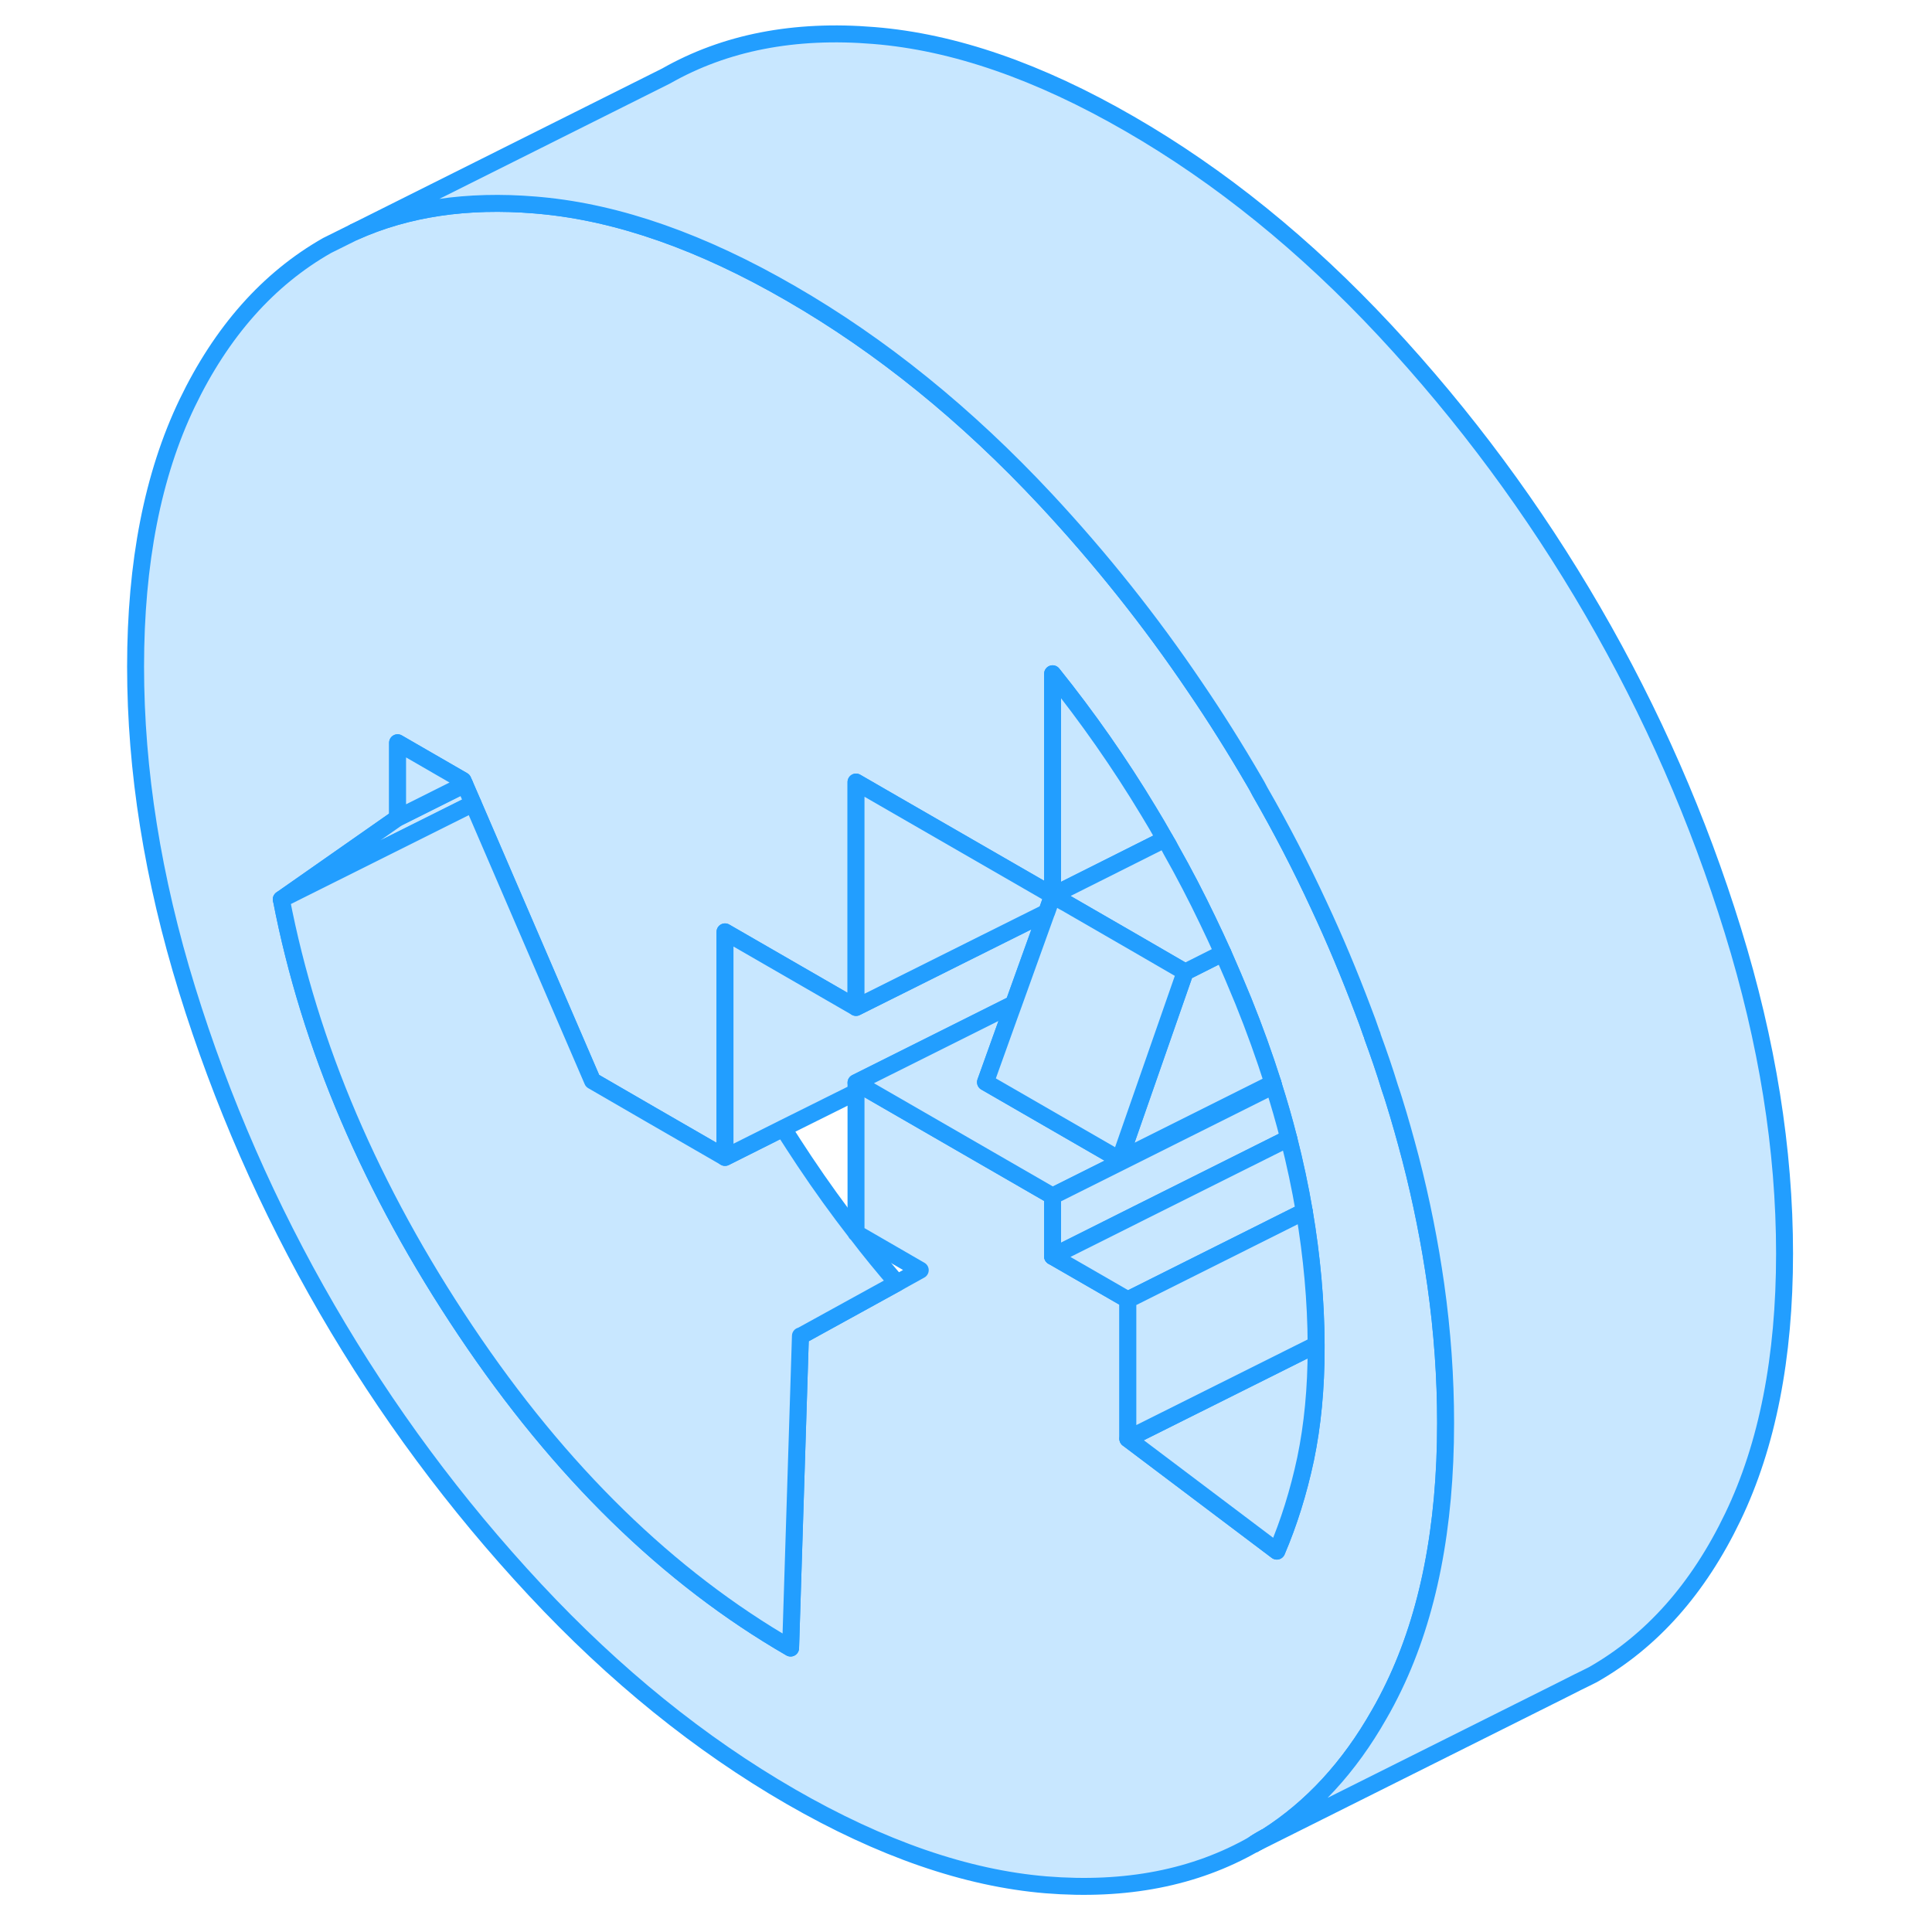 <svg width="48" height="48" viewBox="0 0 102 114" fill="#c8e7ff" xmlns="http://www.w3.org/2000/svg" stroke-width="1px" stroke-linecap="round" stroke-linejoin="round"><path d="M44.51 72.736V72.756H44.53C44.53 72.756 44.51 72.746 44.51 72.736ZM44.51 72.736V72.756H44.53C44.53 72.756 44.51 72.746 44.51 72.736ZM44.51 72.736V72.756H44.53C44.53 72.756 44.51 72.746 44.51 72.736ZM67.99 108.816C68.21 108.686 68.44 108.556 68.65 108.416C68.28 108.616 68.06 108.756 67.99 108.816ZM44.51 72.736V72.756H44.53C44.53 72.756 44.51 72.746 44.51 72.736ZM44.51 72.736V72.756H44.53C44.53 72.756 44.51 72.746 44.51 72.736Z" stroke="#229EFF" stroke-linejoin="round"/><path d="M44.51 72.736V72.756H44.53C44.53 72.756 44.51 72.746 44.51 72.736Z" stroke="#229EFF" stroke-linejoin="round"/><path d="M78.72 75.806C78.37 73.356 77.88 70.866 77.23 68.356C76.93 67.216 76.61 66.066 76.25 64.916C76.17 64.676 76.1 64.426 76.01 64.186C75.7 63.166 75.35 62.156 74.98 61.146C74.98 61.096 74.96 61.046 74.93 60.996C74.77 60.526 74.6 60.056 74.42 59.596C73.63 57.506 72.77 55.446 71.82 53.416C70.77 51.146 69.61 48.906 68.35 46.716C68.24 46.496 68.12 46.286 67.99 46.066C66.89 44.176 65.73 42.326 64.51 40.536C61.87 36.626 58.94 32.956 55.72 29.496C51.02 24.456 45.99 20.386 40.65 17.306C35.43 14.286 30.52 12.556 25.91 12.126C25.8 12.116 25.68 12.106 25.57 12.096C21.58 11.766 18.02 12.286 14.91 13.686L13.3 14.486C9.82 16.466 7.07 19.576 5.04 23.796C3.01 28.026 2 33.206 2 39.336C2 45.466 3.01 51.826 5.04 58.396C7.07 64.956 9.82 71.246 13.3 77.246C16.78 83.246 20.87 88.766 25.57 93.806C30.28 98.856 35.3 102.916 40.65 106.006C45.99 109.086 51.02 110.826 55.72 111.216C60.42 111.596 64.51 110.806 67.99 108.816C68.06 108.756 68.28 108.616 68.65 108.416C68.67 108.396 68.7 108.386 68.73 108.376C71.4 106.676 73.61 104.276 75.37 101.176C75.68 100.646 75.97 100.086 76.25 99.506C78.28 95.286 79.3 90.106 79.3 83.966C79.3 81.286 79.11 78.566 78.72 75.806ZM71.66 79.556C71.66 81.926 71.45 84.096 71.04 86.076C70.62 88.046 70.05 89.866 69.34 91.526L60.72 85.026L60.55 84.896V76.696L56.11 74.136V70.576L45.02 64.176L44.51 63.886V72.736C44.51 72.736 44.52 72.756 44.53 72.766L48.3 74.946L46.93 75.706L41.26 78.826H41.23L40.65 97.246C33.43 93.076 27.04 86.836 21.47 78.516C15.9 70.206 12.27 61.716 10.6 53.066L17.46 48.266V43.826L21.32 46.056L21.42 46.286L21.91 47.416L28.96 63.776L32.5 65.826L36.78 68.296V54.986L44.51 59.446V46.146L46.05 47.036L56.11 52.836V39.756C58.18 42.336 60.07 45.036 61.78 47.876C62.11 48.416 62.43 48.966 62.74 49.516C62.87 49.726 62.99 49.936 63.1 50.156C63.87 51.516 64.59 52.906 65.27 54.326C65.57 54.956 65.87 55.586 66.16 56.236C66.57 57.166 66.97 58.106 67.36 59.056C68.02 60.686 68.6 62.306 69.11 63.906C69.13 63.956 69.14 64.006 69.15 64.056C69.48 65.096 69.78 66.136 70.04 67.166C70.41 68.616 70.72 70.066 70.96 71.486C71.41 74.146 71.65 76.776 71.66 79.346V79.556Z" stroke="#229EFF" stroke-linejoin="round"/><path d="M21.91 47.416L10.6 53.066L17.46 48.266L21.42 46.286L21.91 47.416Z" stroke="#229EFF" stroke-linejoin="round"/><path d="M21.42 46.286L17.46 48.266V43.826L21.32 46.056L21.42 46.286Z" stroke="#229EFF" stroke-linejoin="round"/><path d="M46.93 75.706L41.26 78.826H41.23L40.65 97.246C33.43 93.076 27.04 86.836 21.47 78.516C15.9 70.206 12.27 61.716 10.6 53.066L21.91 47.416L28.96 63.776L32.5 65.826L36.78 68.296L40.21 66.576C40.62 67.226 41.04 67.866 41.47 68.516C42.45 69.986 43.47 71.396 44.51 72.736V72.756H44.53C45.31 73.786 46.12 74.766 46.93 75.706Z" stroke="#229EFF" stroke-linejoin="round"/><path d="M55.75 53.836L54.6 57.036L53.81 59.236L44.51 63.886V64.436L40.21 66.576L36.78 68.296V54.986L44.51 59.446L52.16 55.626L55.75 53.836Z" stroke="#229EFF" stroke-linejoin="round"/><path d="M56.11 52.836L55.76 53.826L55.75 53.836L52.16 55.626L44.51 59.446V46.146L46.05 47.036L56.11 52.836Z" stroke="#229EFF" stroke-linejoin="round"/><path d="M62.739 49.516L56.779 52.506L56.109 52.836V39.756C58.179 42.336 60.069 45.036 61.779 47.876C62.109 48.416 62.429 48.966 62.739 49.516Z" stroke="#229EFF" stroke-linejoin="round"/><path d="M69.15 64.056L67.87 64.696L56.11 70.576L45.02 64.176L44.51 63.886L53.81 59.236L53.57 59.896L52.15 63.856L60.07 68.426L69.11 63.906C69.11 63.906 69.14 64.006 69.15 64.056Z" stroke="#229EFF" stroke-linejoin="round"/><path d="M69.11 63.906L60.07 68.426L63.93 57.356L64.51 57.066L66.16 56.236C66.57 57.166 66.97 58.106 67.36 59.056C68.02 60.686 68.6 62.306 69.11 63.906Z" stroke="#229EFF" stroke-linejoin="round"/><path d="M70.04 67.166L61.139 71.616L56.109 74.136V70.576L67.869 64.696L69.149 64.056C69.479 65.096 69.78 66.136 70.04 67.166Z" stroke="#229EFF" stroke-linejoin="round"/><path d="M70.96 71.486L60.989 76.476L60.55 76.696L56.109 74.136L61.139 71.616L70.04 67.166C70.41 68.616 70.719 70.066 70.96 71.486Z" stroke="#229EFF" stroke-linejoin="round"/><path d="M71.66 79.346V79.556C71.66 81.926 71.45 84.096 71.04 86.076C70.62 88.046 70.05 89.866 69.34 91.526L60.72 85.026L60.55 84.896L60.73 84.806L71.66 79.346Z" stroke="#229EFF" stroke-linejoin="round"/><path d="M71.66 79.346L60.73 84.806L60.55 84.896V76.696L60.99 76.476L70.96 71.486C71.41 74.146 71.65 76.776 71.66 79.346Z" stroke="#229EFF" stroke-linejoin="round"/><path d="M99.3 73.966C99.3 80.106 98.28 85.286 96.25 89.506C94.22 93.736 91.47 96.836 87.99 98.816L87.87 98.876L87.59 99.016L87.1 99.256L86.15 99.736L67.99 108.816C68.21 108.686 68.44 108.556 68.65 108.416C68.67 108.396 68.7 108.386 68.73 108.376C71.4 106.676 73.61 104.276 75.37 101.176C75.68 100.646 75.97 100.086 76.25 99.506C78.28 95.286 79.3 90.106 79.3 83.966C79.3 81.286 79.11 78.566 78.72 75.806C78.37 73.356 77.88 70.866 77.23 68.356C76.93 67.216 76.61 66.066 76.25 64.916C76.17 64.676 76.1 64.426 76.01 64.186C75.7 63.166 75.35 62.156 74.98 61.146C74.98 61.096 74.96 61.046 74.93 60.996C74.77 60.526 74.6 60.056 74.42 59.596C73.63 57.506 72.77 55.446 71.82 53.416C70.77 51.146 69.61 48.906 68.35 46.716C68.24 46.496 68.12 46.286 67.99 46.066C66.89 44.176 65.73 42.326 64.51 40.536C61.87 36.626 58.94 32.956 55.72 29.496C51.02 24.456 45.99 20.386 40.65 17.306C35.43 14.286 30.52 12.556 25.91 12.126C25.8 12.116 25.68 12.106 25.57 12.096C21.58 11.766 18.02 12.286 14.91 13.686L33.3 4.486C36.78 2.506 40.87 1.706 45.57 2.096C50.28 2.476 55.3 4.216 60.65 7.306C65.99 10.386 71.02 14.456 75.72 19.496C80.42 24.546 84.51 30.066 87.99 36.066C91.47 42.066 94.22 48.346 96.25 54.916C98.28 61.476 99.3 67.836 99.3 73.966Z" stroke="#229EFF" stroke-linejoin="round"/><path d="M68.65 108.416C68.44 108.556 68.21 108.686 67.99 108.816C68.06 108.756 68.28 108.616 68.65 108.416Z" stroke="#229EFF" stroke-linejoin="round"/><path d="M66.159 56.236L64.51 57.066L63.929 57.356L60.98 55.646L56.859 53.266L56.779 53.226L56.109 52.836L56.779 52.506L62.739 49.516C62.87 49.726 62.989 49.936 63.099 50.156C63.869 51.516 64.59 52.906 65.269 54.326C65.57 54.956 65.869 55.586 66.159 56.236Z" stroke="#229EFF" stroke-linejoin="round"/><path d="M63.93 57.356L60.07 68.426L52.15 63.856L53.57 59.896L53.81 59.236L54.6 57.036L55.751 53.836L55.761 53.826L56.11 52.836L56.781 53.226L56.86 53.266L60.98 55.646L63.93 57.356Z" stroke="#229EFF" stroke-linejoin="round"/></svg>